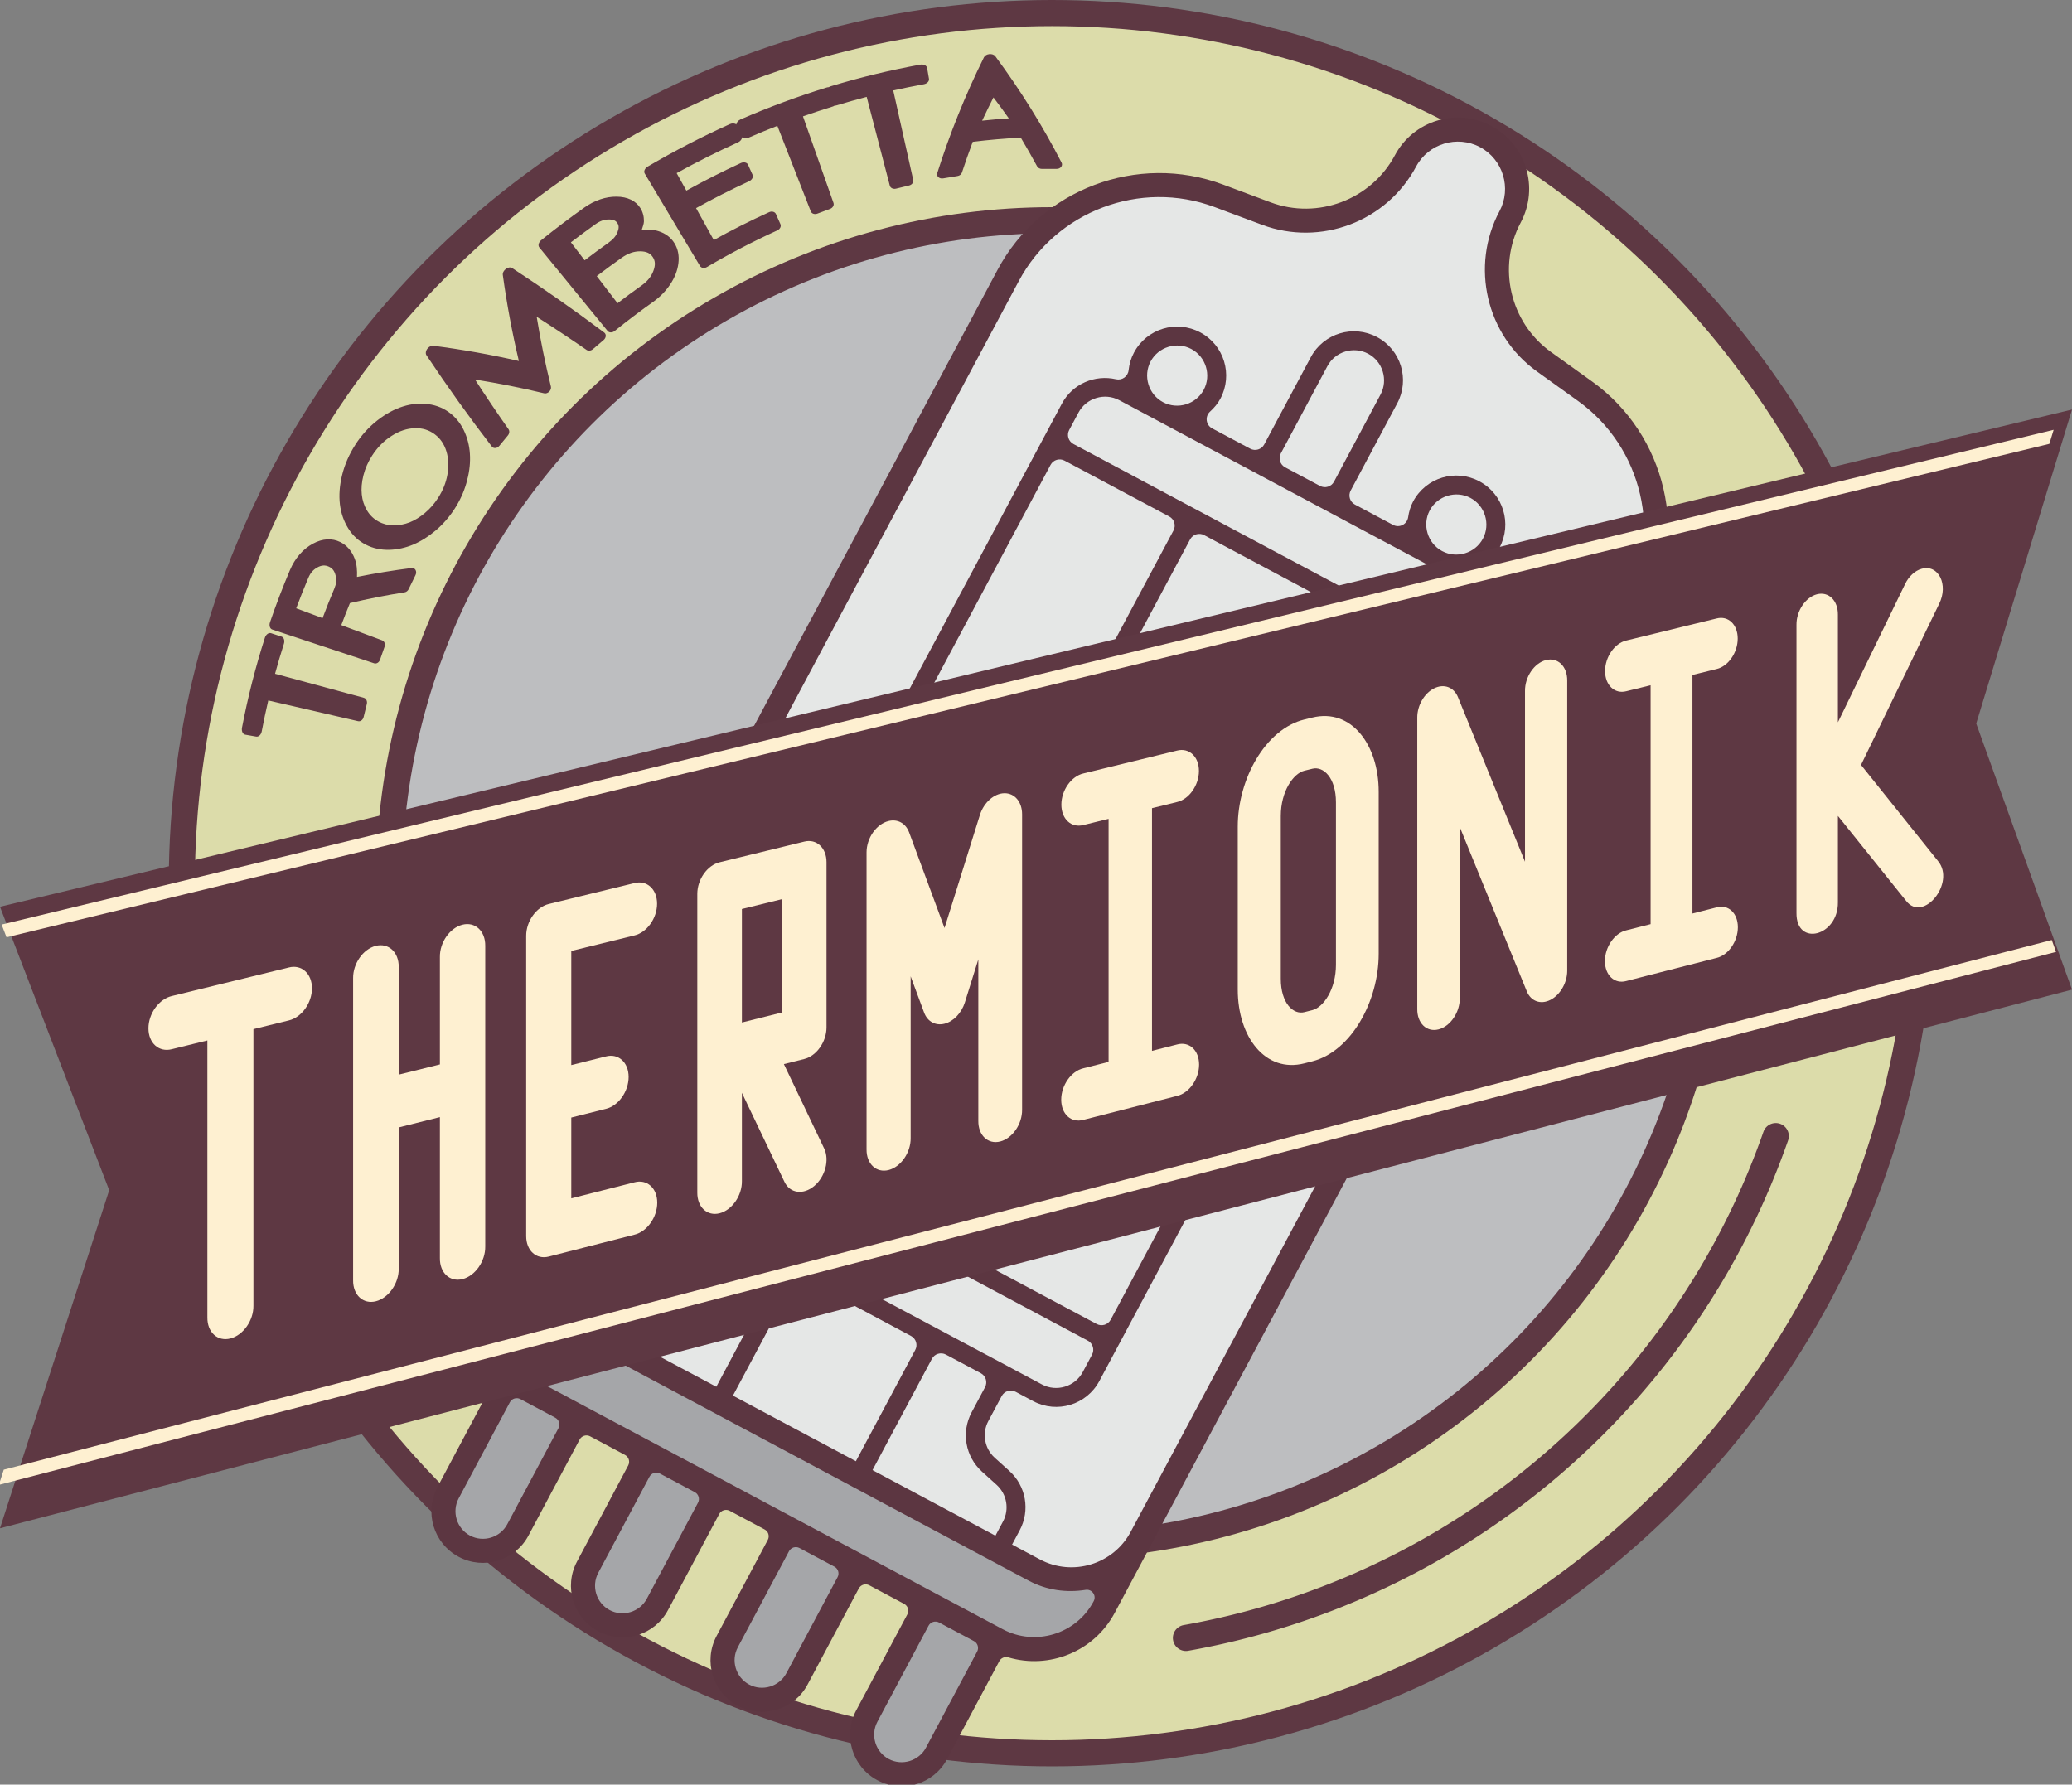 <?xml version="1.0" encoding="UTF-8" standalone="no"?>
<!-- Created with Inkscape (http://www.inkscape.org/) -->

<svg
   xmlns:dc="http://purl.org/dc/elements/1.1/"
   xmlns:cc="http://creativecommons.org/ns#"
   xmlns:rdf="http://www.w3.org/1999/02/22-rdf-syntax-ns#"
   xmlns:svg="http://www.w3.org/2000/svg"
   xmlns="http://www.w3.org/2000/svg"
   xmlns:sodipodi="http://sodipodi.sourceforge.net/DTD/sodipodi-0.dtd"
   xmlns:inkscape="http://www.inkscape.org/namespaces/inkscape"
   width="317.5mm"
   height="273.495mm"
   viewBox="0 0 317.5 273.495"
   version="1.1"
   id="svg1993"
   inkscape:version="0.92.5 (2060ec1f9f, 2020-04-08)"
   sodipodi:docname="logo_final.svg">
  <rect x="0" y="0" width="317.5" height="273.495" fill="#808080" stroke="none"/>
  <defs
     id="defs1987">
    <inkscape:path-effect
       effect="perspective-envelope"
       up_left_point="-1050.151,-1405.791"
       up_right_point="-732.651,-1481.991"
       down_left_point="-1050.151,-1310.541"
       down_right_point="-732.651,-1393.091"
       id="path-effect1911-9"
       is_visible="true"
       deform_type="perspective"
       horizontal_mirror="false"
       vertical_mirror="false"
       overflow_perspective="false" />
  </defs>
  <sodipodi:namedview
     id="base"
     pagecolor="#ffffff"
     bordercolor="#666666"
     borderopacity="1.0"
     inkscape:pageopacity="0.0"
     inkscape:pageshadow="2"
     inkscape:zoom="0.24748737"
     inkscape:cx="221.09787"
     inkscape:cy="1047.9647"
     inkscape:document-units="mm"
     inkscape:current-layer="layer1"
     showgrid="false"
     fit-margin-top="0"
     fit-margin-left="0"
     fit-margin-right="0"
     fit-margin-bottom="0"
     inkscape:window-width="1920"
     inkscape:window-height="1024"
     inkscape:window-x="0"
     inkscape:window-y="0"
     inkscape:window-maximized="1" />
  <g
     inkscape:label="Layer 1"
     inkscape:groupmode="layer"
     id="layer1"
     transform="translate(164.992,-19.653)">
    <circle
       style="opacity:1;fill:#dcdcaa;fill-opacity:1;stroke:#5e3843;stroke-width:4;stroke-linecap:square;stroke-linejoin:miter;stroke-miterlimit:4;stroke-dasharray:none;stroke-dashoffset:11.339;stroke-opacity:1"
       id="path7526-6-0-9"
       cx="-3.78"
       cy="155.003"
       r="133.35" />
    <circle
       style="opacity:1;fill:#bdbec0;fill-opacity:1;stroke:#5e3843;stroke-width:4;stroke-linecap:square;stroke-linejoin:miter;stroke-miterlimit:4;stroke-dasharray:none;stroke-dashoffset:11.339;stroke-opacity:1"
       id="path7524-0-4-6"
       cx="-3.78"
       cy="155.003"
       r="101.6" />
    <g
       transform="rotate(28.121,-2776.646,1193.855)"
       id="g8370-7-8-0">
      <path
         inkscape:connector-curvature="0"
         id="path8182-6-5-8-6"
         d="m -816.535,-1160.683 c -4.52,0 -8.224,3.715 -8.217,8.236 0.009,9.065 -6.756,16.804 -15.739,18.012 l -7.703,1.035 c -12.519,1.682 -21.959,12.484 -21.945,25.117 l 0.138,160.972 c 0.006,6.188 5.077,11.252 11.266,11.242 h 0.003 3.029 c 10e-4,0 0.002,0 0.003,0 l 78.748,-0.082 h 3.026 c 10e-4,0 0.002,0 0.003,0 6.189,-0.01 11.252,-5.08 11.242,-11.27 l -0.139,-160.968 c -0.013,-12.633 -9.474,-23.414 -21.996,-25.07 l -7.705,-1.02 c -8.985,-1.19 -15.765,-8.914 -15.773,-17.978 -0.005,-4.377 -3.508,-7.91 -7.831,-8.135 -0.128,-0.059 -0.267,-0.09 -0.408,-0.09 z"
         style="opacity:1;fill:#e5e7e6;fill-opacity:1;stroke:none;stroke-width:4;stroke-linecap:square;stroke-linejoin:miter;stroke-miterlimit:4;stroke-dasharray:none;stroke-dashoffset:11.339;stroke-opacity:1"
         sodipodi:nodetypes="ccccccccccccccccccccc" />
      <path
         inkscape:connector-curvature="0"
         id="path8180-6-6-8-4"
         d="m -764.674,-937.547 c -0.112,-0.004 -0.229,0.005 -0.351,0.028 v 0.004 c -0.391,0.022 -0.781,0.155 -1.125,0.416 -2.196,1.668 -4.85,2.674 -7.772,2.674 a 0.982,0.982 0 0 0 -0.003,0 l -84.805,0.086 c -2.923,0.003 -5.58,-0.996 -7.779,-2.658 a 0.982,0.982 0 0 0 -0.003,0 c -0.364,-0.274 -0.797,-0.42 -1.235,-0.438 a 0.982,0.982 0 0 0 -0.013,0 c -1.208,-0.032 -2.227,0.962 -2.227,2.17 v 0.078 c 0.006,6.189 5.08,11.253 11.27,11.242 l 84.803,-0.086 c 6.188,-0.006 11.253,-5.078 11.244,-11.268 0.194,0.715 -0.326,-2.194 -2.006,-2.249 z"
         style="opacity:1;fill:#a5a6a9;fill-opacity:1;stroke:none;stroke-width:4;stroke-linecap:square;stroke-linejoin:miter;stroke-miterlimit:4;stroke-dasharray:none;stroke-dashoffset:11.339;stroke-opacity:1" />
      <path
         inkscape:connector-curvature="0"
         id="path8178-0-4-9-9"
         d="m -776.941,-922.313 -5.449,0.012 0.266,0.531 a 0.982,0.982 0 0 0 -0.875,-0.535 c -1.186,0.003 -2.167,0.986 -2.166,2.172 l 0.029,16.674 c 0.003,2.852 2.352,5.191 5.203,5.191 a 0.982,0.982 0 0 0 0.003,0 c 2.852,-0.003 5.195,-2.353 5.191,-5.205 l -0.027,-16.674 c -0.477,-4.293 -0.051,-0.472 -2.174,-2.166 z"
         style="opacity:1;fill:#a5a6a9;fill-opacity:1;stroke:none;stroke-width:4;stroke-linecap:square;stroke-linejoin:miter;stroke-miterlimit:4;stroke-dasharray:none;stroke-dashoffset:11.339;stroke-opacity:1" />
      <path
         inkscape:connector-curvature="0"
         id="path8176-8-6-7-9"
         d="m -801.169,-922.29 -5.996,0.006 a 0.982,0.982 0 0 0 -0.062,0 c -1.186,0.003 -2.167,0.988 -2.166,2.174 l 0.027,16.676 c 0.003,2.853 2.354,5.191 5.205,5.191 a 0.982,0.982 0 0 0 0.003,0 c 2.852,-0.003 5.196,-2.351 5.191,-5.205 l -0.027,-16.676 c -0.003,-1.186 -0.988,-2.166 -2.174,-2.166 z"
         style="opacity:1;fill:#a5a6a9;fill-opacity:1;stroke:none;stroke-width:4;stroke-linecap:square;stroke-linejoin:miter;stroke-miterlimit:4;stroke-dasharray:none;stroke-dashoffset:11.339;stroke-opacity:1" />
      <path
         inkscape:connector-curvature="0"
         id="path8174-5-3-7-0"
         d="m -825.4,-922.265 -5.994,0.006 a 0.982,0.982 0 0 0 -0.062,0 c -1.186,0.003 -2.167,0.988 -2.166,2.174 l 0.027,16.674 c 0.003,2.853 2.354,5.191 5.205,5.191 a 0.982,0.982 0 0 0 0.003,0 c 2.852,-0.003 5.196,-2.352 5.191,-5.205 l -0.029,-16.673 c -0.003,-1.186 -0.988,-2.166 -2.174,-2.166 z"
         style="opacity:1;fill:#a5a6a9;fill-opacity:1;stroke:none;stroke-width:4;stroke-linecap:square;stroke-linejoin:miter;stroke-miterlimit:4;stroke-dasharray:none;stroke-dashoffset:11.339;stroke-opacity:1" />
      <path
         inkscape:connector-curvature="0"
         id="rect8162-1-7-6-8"
         d="m -849.629,-922.241 -5.998,0.008 a 0.982,0.982 0 0 0 -0.062,0 c -1.186,0.003 -2.167,0.986 -2.166,2.172 l 0.029,16.676 c 0.003,2.852 2.352,5.191 5.203,5.191 a 0.982,0.982 0 0 0 0.003,0 c 2.852,-0.003 5.196,-2.352 5.191,-5.205 l -0.025,-16.675 c -0.003,-1.186 -0.988,-2.166 -2.174,-2.166 z"
         style="opacity:1;fill:#a5a6a9;fill-opacity:1;stroke:none;stroke-width:4;stroke-linecap:square;stroke-linejoin:miter;stroke-miterlimit:4;stroke-dasharray:none;stroke-dashoffset:11.339;stroke-opacity:1" />
      <g
         style="fill:#5c3641;fill-opacity:1"
         id="g7645-7-2-7-2-9-4-9"
         transform="matrix(0.839,-0.001,0.001,0.839,-1360.566,-611.243)">
        <path
           sodipodi:nodetypes="cccccccccccccccccccccccccccccccccccccccccccccccccccccccccccccccccccccccccccccccccccccccccccccccccccccccccccccccccccccccccccccccccccccccccccccccccccccccccccc"
           inkscape:connector-curvature="0"
           id="path1293-8-6-0-3-2-0-1-19-7-3-3"
           d="m 718.621,-621.432 c -4.948,-0.001 -8.948,3.994 -8.951,8.941 l -0.01,18.059 c -0.001,1.042 -0.847,1.886 -1.889,1.887 l -7.886,-0.004 c -1.307,9e-5 -2.219,-1.295 -1.779,-2.525 0.348,-0.974 0.556,-1.961 0.557,-2.975 0.002,-4.948 -3.992,-8.949 -8.939,-8.953 h -0.002 c -4.948,-10e-4 -8.946,3.993 -8.949,8.941 -6.7e-4,1.169 0.237,2.28 0.656,3.326 0.421,1.05 -0.169,2.233 -1.262,2.527 -3.805,1.027 -6.625,4.454 -6.627,8.588 l -0.121,154.262 c -0.001,4.948 3.994,8.948 8.941,8.951 l 3.611,0.002 c 1.042,10e-4 1.886,0.847 1.887,1.889 l -0.002,5.193 v 0.002 c -0.001,2.516 -1.733,4.72 -4.164,5.33 h -0.004 l -3.51,0.877 v 0.002 c -3.996,0.996 -6.775,4.55 -6.777,8.676 l -0.002,3.336 h 3.445 l 0.002,-3.334 v -0.002 c 10e-4,-2.516 1.732,-4.721 4.164,-5.332 10e-4,-6.7e-4 0.003,-0.001 0.004,-0.002 l 3.512,-0.875 c 3.996,-0.996 6.773,-4.549 6.775,-8.676 l 0.004,-5.193 c 10e-4,-1.043 0.848,-1.887 1.891,-1.887 l 7.223,0.004 c 1.043,0.001 1.887,0.848 1.887,1.891 l -0.014,23.406 h 3.443 l 0.016,-23.406 c 0.001,-1.043 0.848,-1.887 1.891,-1.887 l 21.668,0.012 c 1.043,10e-4 1.887,0.848 1.887,1.891 l -0.012,23.391 h 3.443 l 0.014,-23.389 c 0.001,-1.043 0.848,-1.887 1.891,-1.887 l 7.225,0.004 c 1.043,10e-4 1.887,0.848 1.887,1.891 l -0.004,5.191 c -0.002,4.126 2.772,7.683 6.771,8.688 l 3.498,0.871 c 10e-4,6.7e-4 0.003,10e-4 0.004,0.002 2.436,0.613 4.165,2.826 4.164,5.342 l -0.002,3.287 h 3.445 l 0.002,-3.285 v -0.002 c 0.002,-4.124 -2.769,-7.675 -6.766,-8.682 l -3.502,-0.871 c -0.003,-6.6e-4 -0.007,-0.001 -0.01,-0.002 -2.433,-0.618 -4.162,-2.83 -4.16,-5.346 l 0.004,-5.193 c 10e-4,-1.043 0.848,-1.887 1.891,-1.887 l 3.611,0.002 c 4.948,0.001 8.946,-3.994 8.949,-8.941 l 0.121,-154.262 c 0.002,-4.134 -2.813,-7.562 -6.617,-8.594 -1.092,-0.296 -1.681,-1.48 -1.258,-2.529 0.421,-1.046 0.659,-2.157 0.66,-3.324 0.002,-4.948 -3.992,-8.949 -8.939,-8.953 h -0.002 c -4.948,-10e-4 -8.946,3.993 -8.949,8.941 -5.6e-4,1.014 0.205,1.999 0.553,2.975 0.438,1.23 -0.474,2.523 -1.779,2.523 l -7.889,-0.004 c -1.044,-5.1e-4 -1.889,-0.847 -1.888,-1.891 l 0.012,-18.055 c 0.002,-4.948 -3.992,-8.949 -8.939,-8.953 z m -0.004,3.447 h 0.002 c 3.017,0.003 5.5,2.489 5.498,5.504 l -0.012,18.057 c -0.001,1.043 -0.848,1.887 -1.891,1.887 l -7.223,-0.004 c -1.043,-0.001 -1.887,-0.848 -1.887,-1.891 l 0.01,-18.055 v -0.002 c 0.003,-3.012 2.486,-5.497 5.502,-5.496 z m -28.898,14.428 h 0.002 c 3.018,0.003 5.498,2.493 5.496,5.506 -0.003,3.012 -2.486,5.497 -5.502,5.496 -3.019,-0.002 -5.5,-2.492 -5.498,-5.506 0.003,-3.012 2.486,-5.497 5.502,-5.496 z m 57.783,0.033 h 0.002 c 3.017,0.003 5.498,2.491 5.496,5.504 -0.003,3.012 -2.486,5.497 -5.502,5.496 -3.018,-0.002 -5.5,-2.49 -5.498,-5.504 0.003,-3.012 2.486,-5.497 5.502,-5.496 z m -65.014,14.41 72.229,0.041 c 3.072,0.017 5.339,3.049 5.498,5.504 l -0.002,3.611 c -0.001,1.043 -0.848,1.887 -1.891,1.887 l -79.453,-0.045 c -1.043,-10e-4 -1.887,-0.848 -1.887,-1.891 l 0.002,-3.609 v -0.002 c 0.003,-3.013 2.487,-5.498 5.504,-5.496 z m -3.619,14.443 21.67,0.012 c 1.043,10e-4 1.887,0.848 1.887,1.891 l -0.109,132.592 c -10e-4,1.043 -0.848,1.887 -1.891,1.887 l -21.668,-0.012 c -1.043,-10e-4 -1.887,-0.848 -1.887,-1.891 l 0.107,-132.592 c 0.001,-1.043 0.848,-1.887 1.891,-1.887 z m 28.893,0.016 21.668,0.014 c 1.043,10e-4 1.887,0.848 1.887,1.891 l -0.107,132.592 c -0.001,1.043 -0.848,1.887 -1.891,1.887 l -21.67,-0.012 c -1.043,-0.001 -1.887,-0.848 -1.887,-1.891 l 0.109,-132.594 c 10e-4,-1.043 0.848,-1.887 1.891,-1.887 z m 28.891,0.018 21.67,0.012 c 1.043,10e-4 1.887,0.848 1.887,1.891 l -0.109,132.592 c -0.001,1.043 -0.848,1.887 -1.891,1.887 l -21.668,-0.012 c -1.043,-10e-4 -1.887,-0.848 -1.887,-1.891 l 0.107,-132.592 c 10e-4,-1.043 0.848,-1.887 1.891,-1.887 z m -57.894,139.782 79.451,0.047 c 1.043,10e-4 1.887,0.848 1.887,1.891 l -0.002,3.611 c -0.003,3.015 -2.489,5.498 -5.504,5.496 l -72.229,-0.041 h -0.002 c -3.016,-0.003 -5.496,-2.492 -5.494,-5.506 l 0.002,-3.611 c 10e-4,-1.043 0.848,-1.887 1.891,-1.887 z"
           style="fill:#5c3641;fill-opacity:1;stroke-width:3.611"
           transform="translate(-69.158,7.955)" />
        <path
           sodipodi:nodetypes="cccccsccccccccccccccccccccccccccccccccccccccccccccccccccccccccccccscccccccccccccccccccccccccccccccccccccccccc"
           inkscape:connector-curvature="0"
           id="path1293-8-6-0-0-7-6-2-38-6-4-0-1"
           d="m 649.759,-657.33 c -7.199,-0.005 -13.033,5.823 -13.037,13.021 v 0.002 c -0.011,9.199 -6.888,17.048 -16.004,18.256 l -9.189,1.219 c -16.528,2.199 -28.998,16.42 -29.01,33.096 l -0.15,206.391 c -0.005,8.045 5.724,14.76 13.303,16.311 0.66,0.135 1.133,0.715 1.133,1.389 l 0.002,20.249 c -0.003,5.205 4.207,9.421 9.412,9.424 5.205,0.003 9.421,-4.207 9.424,-9.412 l -6e-4,-19.882 c 4.9e-4,-0.782 0.634,-1.416 1.416,-1.416 l 7.223,0.004 c 0.782,4.8e-4 1.416,0.634 1.416,1.416 l 6e-4,19.882 c 0,5.206 4.208,9.423 9.412,9.426 5.205,0.003 9.423,-4.209 9.426,-9.414 l -6e-4,-19.882 c 4.8e-4,-0.782 0.634,-1.416 1.416,-1.416 l 7.223,0.004 c 0.782,4.9e-4 1.416,0.634 1.416,1.416 l 6e-4,19.884 c 0,5.206 4.207,9.421 9.412,9.424 5.205,0.003 9.421,-4.207 9.424,-9.412 l -6e-4,-19.884 c 4.9e-4,-0.782 0.634,-1.416 1.416,-1.416 l 7.223,0.004 c 0.782,4.8e-4 1.416,0.634 1.416,1.416 l 6e-4,19.884 c 0,5.206 4.207,9.421 9.412,9.424 5.205,0.003 9.423,-4.208 9.426,-9.412 l -6e-4,-20.248 c -2.6e-4,-0.673 0.473,-1.254 1.133,-1.389 7.581,-1.542 13.318,-8.248 13.322,-16.297 l 0.15,-206.389 c 0.01,-16.676 -12.447,-30.914 -28.973,-33.127 l -9.188,-1.229 c -9.114,-1.222 -15.988,-9.079 -15.982,-18.279 0,-7.2 -5.823,-13.033 -13.021,-13.037 z m -0.008,4.391 c 4.752,0.002 8.638,3.891 8.635,8.643 v 0.002 c -0.009,11.392 8.501,21.116 19.791,22.629 l 9.186,1.23 c 14.35,1.922 25.172,14.293 25.164,28.773 l -0.14,191.944 c 0,6.743 -5.514,12.248 -12.256,12.244 l -3.607,-0.002 -93.902,-0.053 -3.613,-0.002 c -6.742,-0.003 -12.248,-5.514 -12.244,-12.256 l 0.142,-191.944 c 0.008,-14.48 10.845,-26.843 25.197,-28.748 l 9.188,-1.219 c 11.291,-1.5 19.812,-11.215 19.818,-22.607 0,-4.752 3.891,-8.637 8.643,-8.635 z m -61.535,266.088 c 0.295,0.009 0.579,0.109 0.814,0.287 2.802,2.126 6.224,3.422 9.979,3.424 l 101.121,0.059 c 3.754,0.002 7.176,-1.289 9.98,-3.412 0.933,-0.705 2.27,-0.041 2.271,1.129 v 0.094 c 0,6.743 -5.516,12.248 -12.258,12.244 l -101.119,-0.059 c -6.742,-0.003 -12.25,-5.514 -12.246,-12.256 v -0.094 c 1.8e-4,-0.798 0.659,-1.439 1.457,-1.416 z m 14.395,18.158 7.225,0.004 c 0.782,4.9e-4 1.416,0.634 1.416,1.416 l 6e-4,19.884 c 0,2.761 -2.269,5.027 -5.029,5.025 -2.761,0 -5.027,-2.269 -5.025,-5.029 l -0.003,-19.884 c 4.8e-4,-0.782 0.634,-1.416 1.416,-1.416 z m 28.893,0.018 7.223,0.004 c 0.782,4.8e-4 1.416,0.634 1.416,1.416 l 0.003,19.882 c 0,2.761 -2.269,5.027 -5.029,5.025 -2.761,0 -5.027,-2.269 -5.025,-5.029 l -0.002,-19.882 c 4.9e-4,-0.782 0.634,-1.416 1.416,-1.416 z m 28.893,0.016 7.223,0.004 c 0.782,4.8e-4 1.416,0.634 1.416,1.416 l 6e-4,19.884 c 0,2.761 -2.269,5.027 -5.029,5.025 -2.761,0 -5.027,-2.269 -5.025,-5.029 l -6e-4,-19.884 c 4.8e-4,-0.782 0.634,-1.416 1.416,-1.416 z m 28.891,0.018 7.223,0.004 c 0.782,4.9e-4 1.416,0.634 1.416,1.416 l 0.002,19.882 c -10e-4,2.76 -2.269,5.027 -5.029,5.025 -2.761,0 -5.027,-2.269 -5.025,-5.029 l -0.003,-19.882 c 4.8e-4,-0.782 0.634,-1.416 1.416,-1.416 z"
           style="fill:#5c3641;fill-opacity:1;stroke-width:3.611" />
      </g>
    </g>
    <g
       transform="translate(885.159,1564.407)"
       id="g1587-9-4"
       inkscape:path-effect="#path-effect1911-9">
      <path
         sodipodi:nodetypes="ccccccc"
         inkscape:connector-curvature="0"
         id="path7497-9-0-7-8"
         d="m -1050.151,-1405.791 c 0,0 16.733,43.442 16.733,43.442 0,0 -16.733,51.808 -16.733,51.808 0,0 317.5,-82.55 317.5,-82.55 0,0 -14.676,-40.781 -14.676,-40.781 0,0 14.676,-48.119 14.676,-48.119 0,0 -317.5,76.2 -317.5,76.2 z"
         style="fill:#5e3843;fill-opacity:1;stroke:none;stroke-width:4.449;stroke-linecap:butt;stroke-linejoin:miter;stroke-miterlimit:4;stroke-dasharray:none;stroke-opacity:1"
         inkscape:original-d="m -1035.2556,-1433.9991 13.5406,33.5401 -13.5406,33.5401 h 274.31393 l -13.54062,-33.5401 13.54062,-33.5401 z" />
      <g
         style="fill:#fef0d1;fill-opacity:1"
         id="g7377-8-0-6-5-9"
         transform="matrix(1.155,0,0,1.155,-1782.211,-1496.708)">
        <path
           style="color:#000000;font-style:normal;font-variant:normal;font-weight:normal;font-stretch:normal;font-size:medium;line-height:normal;font-family:sans-serif;font-variant-ligatures:normal;font-variant-position:normal;font-variant-caps:normal;font-variant-numeric:normal;font-variant-alternates:normal;font-feature-settings:normal;text-indent:0;text-align:start;text-decoration:none;text-decoration-line:none;text-decoration-style:solid;text-decoration-color:#000000;letter-spacing:normal;word-spacing:normal;text-transform:none;writing-mode:lr-tb;direction:ltr;text-orientation:mixed;dominant-baseline:auto;baseline-shift:baseline;text-anchor:start;white-space:normal;shape-padding:0;clip-rule:nonzero;display:inline;overflow:visible;visibility:visible;opacity:1;isolation:auto;mix-blend-mode:normal;color-interpolation:sRGB;color-interpolation-filters:linearRGB;solid-color:#000000;solid-opacity:1;vector-effect:none;fill:#fef0d1;fill-opacity:1;fill-rule:nonzero;stroke:none;stroke-width:5;stroke-linecap:round;stroke-linejoin:miter;stroke-miterlimit:4;stroke-dasharray:none;stroke-dashoffset:0;stroke-opacity:1;color-rendering:auto;image-rendering:auto;shape-rendering:auto;text-rendering:auto;enable-background:accumulate"
           d="m 656.616,90.563 c -1.707,0.396 -3.102,2.323 -3.102,4.287 0,1.964 1.395,3.208 3.102,2.767 0,0 4.716,-1.16 4.716,-1.16 0,0 0,36.739 0,36.739 -0.031,1.978 1.347,3.241 3.057,2.804 1.708,-0.437 3.083,-2.402 3.052,-4.361 0,0 0,-36.684 0,-36.684 0,0 4.692,-1.154 4.692,-1.154 1.693,-0.395 3.074,-2.313 3.074,-4.267 0,-1.954 -1.381,-3.195 -3.074,-2.76 0,0 -15.517,3.789 -15.517,3.789 z"
           id="path817-5-7-2-9-0-3-6"
           inkscape:connector-curvature="0"
           inkscape:original-d="m 665.21652,66.543681 c -1.3913,-0.01497 -2.52718,1.107568 -2.52718,2.497492 0,1.389923 1.13588,2.512461 2.52718,2.497492 1.28329,0 2.56658,0 3.84987,0 0,8.682203 0,17.364407 0,26.04661 -0.025,1.396664 1.1015,2.542315 2.49985,2.542315 1.39835,0 2.52486,-1.145651 2.49985,-2.542315 0,-8.682203 0,-17.364407 0,-26.04661 1.2833,0 2.5666,0 3.8499,0 1.39129,0.01497 2.52717,-1.107569 2.52717,-2.497492 0,-1.389924 -1.13588,-2.512461 -2.52717,-2.497492 0,0 -12.69947,0 -12.69947,0 z" />
        <path
           style="color:#000000;font-style:normal;font-variant:normal;font-weight:normal;font-stretch:normal;font-size:medium;line-height:normal;font-family:sans-serif;font-variant-ligatures:normal;font-variant-position:normal;font-variant-caps:normal;font-variant-numeric:normal;font-variant-alternates:normal;font-feature-settings:normal;text-indent:0;text-align:start;text-decoration:none;text-decoration-line:none;text-decoration-style:solid;text-decoration-color:#000000;letter-spacing:normal;word-spacing:normal;text-transform:none;writing-mode:lr-tb;direction:ltr;text-orientation:mixed;dominant-baseline:auto;baseline-shift:baseline;text-anchor:start;white-space:normal;shape-padding:0;clip-rule:nonzero;display:inline;overflow:visible;visibility:visible;opacity:1;isolation:auto;mix-blend-mode:normal;color-interpolation:sRGB;color-interpolation-filters:linearRGB;solid-color:#000000;solid-opacity:1;vector-effect:none;fill:#fef0d1;fill-opacity:1;fill-rule:nonzero;stroke:none;stroke-width:5;stroke-linecap:round;stroke-linejoin:miter;stroke-miterlimit:4;stroke-dasharray:none;stroke-dashoffset:0;stroke-opacity:1;color-rendering:auto;image-rendering:auto;shape-rendering:auto;text-rendering:auto;enable-background:accumulate"
           d="m 683.649,83.911 c -1.671,0.437 -3.007,2.354 -2.983,4.284 0,0 0,40.071 0,40.071 -0.03,1.968 1.335,3.228 3.028,2.795 1.692,-0.433 3.054,-2.387 3.023,-4.337 0,0 0,-18.729 0,-18.729 0,0 5.462,-1.367 5.462,-1.367 0,0 0,18.704 0,18.704 -0.03,1.963 1.327,3.219 3.011,2.789 1.682,-0.43 3.036,-2.378 3.006,-4.323 0,0 0,-39.899 0,-39.899 0.024,-1.974 -1.357,-3.239 -3.053,-2.794 -1.661,0.436 -2.987,2.346 -2.964,4.269 0,0 0,14.263 0,14.263 0,0 -5.462,1.358 -5.462,1.358 0,0 0,-14.282 0,-14.282 0.024,-1.979 -1.364,-3.246 -3.068,-2.801 z"
           id="path821-4-7-6-9-8-8-7"
           inkscape:connector-curvature="0"
           inkscape:original-d="m 687.40429,66.508577 c -1.37999,0.02046 -2.48237,1.154037 -2.4629,2.532591 0,9.514702 0,19.029405 0,28.544107 -0.025,1.396664 1.1015,2.542315 2.49985,2.542315 1.39835,0 2.52486,-1.145651 2.49985,-2.542315 0,-4.453637 0,-8.907275 0,-13.360912 1.50861,0 3.01722,0 4.52583,0 0,4.453637 0,8.907275 0,13.360912 -0.025,1.396664 1.1015,2.542315 2.49985,2.542315 1.39835,0 2.52486,-1.145651 2.49985,-2.542315 0,-9.514702 0,-19.029405 0,-28.544107 0.0199,-1.408285 -1.12914,-2.554481 -2.53886,-2.532591 -1.37918,0.02158 -2.48032,1.154829 -2.46084,2.532591 0,3.39624 0,6.79248 0,10.18872 -1.50861,0 -3.01722,0 -4.52583,0 0,-3.39624 0,-6.79248 0,-10.18872 0.0199,-1.407464 -1.12788,-2.553308 -2.5368,-2.532591 z" />
        <path
           style="color:#000000;font-style:normal;font-variant:normal;font-weight:normal;font-stretch:normal;font-size:medium;line-height:normal;font-family:sans-serif;font-variant-ligatures:normal;font-variant-position:normal;font-variant-caps:normal;font-variant-numeric:normal;font-variant-alternates:normal;font-feature-settings:normal;text-indent:0;text-align:start;text-decoration:none;text-decoration-line:none;text-decoration-style:solid;text-decoration-color:#000000;letter-spacing:normal;word-spacing:normal;text-transform:none;writing-mode:lr-tb;direction:ltr;text-orientation:mixed;dominant-baseline:auto;baseline-shift:baseline;text-anchor:start;white-space:normal;shape-padding:0;clip-rule:nonzero;display:inline;overflow:visible;visibility:visible;opacity:1;isolation:auto;mix-blend-mode:normal;color-interpolation:sRGB;color-interpolation-filters:linearRGB;solid-color:#000000;solid-opacity:1;vector-effect:none;fill:#fef0d1;fill-opacity:1;fill-rule:nonzero;stroke:none;stroke-width:5;stroke-linecap:round;stroke-linejoin:round;stroke-miterlimit:4;stroke-dasharray:none;stroke-dashoffset:0;stroke-opacity:1;color-rendering:auto;image-rendering:auto;shape-rendering:auto;text-rendering:auto;enable-background:accumulate"
           d="m 706.62,78.351 c -1.653,0.404 -2.994,2.292 -2.994,4.217 0,0 0,39.846 0,39.846 10e-5,1.925 1.341,3.143 2.994,2.721 0,0 11.368,-2.907 11.368,-2.907 1.663,-0.39 3.027,-2.303 3.027,-4.245 0,-1.942 -1.363,-3.16 -3.027,-2.702 0,0 -8.378,2.128 -8.378,2.128 0,0 0,-10.721 0,-10.721 0,0 4.597,-1.156 4.597,-1.156 1.658,-0.396 3.011,-2.298 3.011,-4.232 0,-1.934 -1.353,-3.158 -3.011,-2.723 0,0 -4.597,1.148 -4.597,1.148 0,0 0,-15.142 0,-15.142 0,0 8.378,-2.06 8.378,-2.06 1.655,-0.386 3.005,-2.279 3.005,-4.21 0,-1.932 -1.35,-3.162 -3.005,-2.737 0,0 -11.368,2.776 -11.368,2.776 z"
           id="path827-2-4-0-4-5-8-7"
           inkscape:connector-curvature="0"
           inkscape:original-d="m 706.48996,66.543681 c -1.38054,3.58e-4 -2.49952,1.118392 -2.4996,2.497487 0,9.514702 0,19.029405 0,28.544107 8e-5,1.379095 1.11906,2.497125 2.4996,2.497485 3.17517,0 6.35035,0 9.52553,0 1.39823,0.0252 2.54525,-1.100234 2.54525,-2.49723 0,-1.396996 -1.14702,-2.522376 -2.54525,-2.497233 -2.34181,0 -4.68362,0 -7.02543,0 0,-2.563741 0,-5.127482 0,-7.691223 1.28382,0 2.56764,0 3.85146,0 1.39129,0.01497 2.52717,-1.107569 2.52717,-2.497492 0,-1.389924 -1.13588,-2.512461 -2.52717,-2.497492 -1.28382,0 -2.56764,0 -3.85146,0 0,-3.621142 0,-7.242284 0,-10.863425 2.34181,0 4.68362,0 7.02543,0 1.39129,0.01497 2.52717,-1.107569 2.52717,-2.497492 0,-1.389924 -1.13588,-2.512461 -2.52717,-2.497492 -10e-6,0 -9.52553,0 -9.52553,0 z" />
        <path
           style="color:#000000;font-style:normal;font-variant:normal;font-weight:normal;font-stretch:normal;font-size:medium;line-height:normal;font-family:sans-serif;font-variant-ligatures:normal;font-variant-position:normal;font-variant-caps:normal;font-variant-numeric:normal;font-variant-alternates:normal;font-feature-settings:normal;text-indent:0;text-align:start;text-decoration:none;text-decoration-line:none;text-decoration-style:solid;text-decoration-color:#000000;letter-spacing:normal;word-spacing:normal;text-transform:none;writing-mode:lr-tb;direction:ltr;text-orientation:mixed;dominant-baseline:auto;baseline-shift:baseline;text-anchor:start;white-space:normal;shape-padding:0;clip-rule:nonzero;display:inline;overflow:visible;visibility:visible;opacity:1;isolation:auto;mix-blend-mode:normal;color-interpolation:sRGB;color-interpolation-filters:linearRGB;solid-color:#000000;solid-opacity:1;vector-effect:none;fill:#fef0d1;fill-opacity:1;fill-rule:nonzero;stroke:none;stroke-width:5;stroke-linecap:round;stroke-linejoin:round;stroke-miterlimit:4;stroke-dasharray:none;stroke-dashoffset:0;stroke-opacity:1;color-rendering:auto;image-rendering:auto;shape-rendering:auto;text-rendering:auto;enable-background:accumulate"
           d="m 729.291,72.814 c -1.635,0.399 -2.961,2.275 -2.961,4.19 0,0 0,39.623 0,39.623 -0.023,1.94 1.31,3.181 2.961,2.759 1.65,-0.422 2.98,-2.342 2.956,-4.267 0,0 0,-11.715 0,-11.715 -1.558,-3.258 7.203,15.069 5.651,11.822 0.727,1.523 2.496,1.764 3.95,0.538 1.453,-1.225 2.041,-3.45 1.314,-4.97 -0.75,-1.572 -4.592,-9.622 -5.344,-11.198 0,0 2.714,-0.682 2.714,-0.682 1.624,-0.408 2.94,-2.285 2.94,-4.191 0,0 0,-21.92 0,-21.92 -1.6e-4,-1.906 -1.316,-3.13 -2.94,-2.734 0,0 -11.241,2.745 -11.241,2.745 z m 2.956,6.201 c 0,0 5.34,-1.313 5.34,-1.313 0,0 0,15.038 0,15.038 0,0 -4.521,1.129 -4.521,1.129 0,0 -0.819,0.205 -0.819,0.205 0,0 0,-15.058 0,-15.058 z"
           id="path831-1-0-6-5-3-3-3"
           inkscape:connector-curvature="0"
           inkscape:original-d="m 725.54094,66.543701 c -1.38066,1.37e-4 -2.49987,1.118175 -2.5,2.497387 0,9.514785 0,19.029571 0,28.544357 -0.0197,1.393082 1.10532,2.532955 2.5,2.532955 1.39468,0 2.51972,-1.139873 2.5,-2.532955 0,-2.817366 0,-5.634732 0,-8.452098 -1.31761,-2.632989 6.10667,12.203053 4.78907,9.570068 0.61698,1.234849 2.11957,1.735775 3.35528,1.118567 1.2357,-0.617208 1.73609,-2.118581 1.11737,-3.35256 -0.63827,-1.2752 -3.90275,-7.797338 -4.54101,-9.072538 0.76823,0 1.53646,0 2.30469,0 1.38065,-1.43e-4 2.49985,-1.118179 2.49999,-2.497387 0,-5.286137 0,-10.572273 0,-15.858409 -1.4e-4,-1.379208 -1.11934,-2.497244 -2.49999,-2.497387 -3.17514,0 -6.35027,0 -9.5254,0 z m 2.5,4.994774 c 1.50846,0 3.01692,0 4.52539,0 0,3.621212 0,7.242423 0,10.863635 -1.27735,0 -2.55469,0 -3.83203,0 -0.23112,0 -0.46224,0 -0.69336,0 0,1.05869 0,-11.922326 0,-10.863635 z" />
        <path
           style="color:#000000;font-style:normal;font-variant:normal;font-weight:normal;font-stretch:normal;font-size:medium;line-height:normal;font-family:sans-serif;font-variant-ligatures:normal;font-variant-position:normal;font-variant-caps:normal;font-variant-numeric:normal;font-variant-alternates:normal;font-feature-settings:normal;text-indent:0;text-align:start;text-decoration:none;text-decoration-line:none;text-decoration-style:solid;text-decoration-color:#000000;letter-spacing:normal;word-spacing:normal;text-transform:none;writing-mode:lr-tb;direction:ltr;text-orientation:mixed;dominant-baseline:auto;baseline-shift:baseline;text-anchor:start;white-space:normal;shape-padding:0;clip-rule:nonzero;display:inline;overflow:visible;visibility:visible;opacity:1;isolation:auto;mix-blend-mode:normal;color-interpolation:sRGB;color-interpolation-filters:linearRGB;solid-color:#000000;solid-opacity:1;vector-effect:none;fill:#fef0d1;fill-opacity:1;fill-rule:nonzero;stroke:none;stroke-width:5;stroke-linecap:round;stroke-linejoin:round;stroke-miterlimit:4;stroke-dasharray:none;stroke-dashoffset:0;stroke-opacity:1;color-rendering:auto;image-rendering:auto;shape-rendering:auto;text-rendering:auto;enable-background:accumulate"
           d="m 751.681,67.346 c -1.605,0.411 -2.898,2.265 -2.898,4.155 0,0 0,39.402 0,39.402 -0.023,1.929 1.295,3.165 2.928,2.748 1.631,-0.417 2.947,-2.325 2.924,-4.239 0,0 0,-21.466 0,-21.466 0.096,0.258 1.688,4.552 1.784,4.81 0.443,1.195 1.516,1.782 2.708,1.482 1.192,-0.3 2.262,-1.424 2.705,-2.84 -0.137,0.438 1.916,-6.135 1.78,-5.698 0,0 0,21.423 0,21.423 -0.023,1.922 1.285,3.155 2.906,2.74 1.619,-0.414 2.925,-2.313 2.902,-4.221 0,0 0,-39.199 0,-39.199 -0.001,-1.642 -0.987,-2.812 -2.352,-2.79 -1.366,0.022 -2.728,1.232 -3.247,2.885 -0.194,0.621 -4.498,14.379 -4.692,15.002 0,0 -4.703,-12.702 -4.703,-12.702 -0.448,-1.208 -1.537,-1.801 -2.743,-1.492 z"
           id="path833-9-6-6-1-9-1-7"
           inkscape:connector-curvature="0"
           inkscape:original-d="m 744.56633,66.543701 c -1.37073,0.01404 -2.47455,1.128018 -2.47461,2.497387 0,5.305105 0,23.239251 0,28.544357 -0.0197,1.393082 1.10532,2.532955 2.5,2.532955 1.39468,0 2.51972,-1.139873 2.5,-2.532955 0,-5.191183 0,-10.382365 0,-15.573547 0.082,0.204782 1.44535,3.609577 1.52735,3.814359 0.37978,0.948073 1.29905,1.569704 2.32129,1.569704 1.02223,0 1.9415,-0.621631 2.32129,-1.569704 -0.11742,0.293157 1.6467,-4.111422 1.52929,-3.818265 0,5.192484 0,10.384968 0,15.577453 -0.0197,1.393082 1.10532,2.532955 2.5,2.532955 1.39468,0 2.51972,-1.139873 2.5,-2.532955 0,-9.514786 0,-19.029572 0,-28.544357 -10e-4,-1.19617 -0.85101,-2.223633 -2.02676,-2.450163 -1.17575,-0.226529 -2.34722,0.411481 -2.79355,1.521444 -0.16705,0.417135 -3.86225,9.64461 -4.02929,10.061744 0.28079,0.701174 -4.31009,-10.762917 -4.0293,-10.061744 -0.38339,-0.955978 -1.31485,-1.578877 -2.34571,-1.568668 z" />
        <path
           style="color:#000000;font-style:normal;font-variant:normal;font-weight:normal;font-stretch:normal;font-size:medium;line-height:normal;font-family:sans-serif;font-variant-ligatures:normal;font-variant-position:normal;font-variant-caps:normal;font-variant-numeric:normal;font-variant-alternates:normal;font-feature-settings:normal;text-indent:0;text-align:start;text-decoration:none;text-decoration-line:none;text-decoration-style:solid;text-decoration-color:#000000;letter-spacing:normal;word-spacing:normal;text-transform:none;writing-mode:lr-tb;direction:ltr;text-orientation:mixed;dominant-baseline:auto;baseline-shift:baseline;text-anchor:start;white-space:normal;shape-padding:0;clip-rule:nonzero;display:inline;overflow:visible;visibility:visible;opacity:1;isolation:auto;mix-blend-mode:normal;color-interpolation:sRGB;color-interpolation-filters:linearRGB;solid-color:#000000;solid-opacity:1;vector-effect:none;fill:#fef0d1;fill-opacity:1;fill-rule:nonzero;stroke:none;stroke-width:5;stroke-linecap:round;stroke-linejoin:miter;stroke-miterlimit:4;stroke-dasharray:none;stroke-dashoffset:0;stroke-opacity:1;color-rendering:auto;image-rendering:auto;shape-rendering:auto;text-rendering:auto;enable-background:accumulate"
           d="m 777.552,61.028 c -1.608,0.372 -2.922,2.233 -2.922,4.139 0,1.906 1.314,3.123 2.922,2.707 0,0 3.343,-0.822 3.343,-0.822 0,0 0,0.922 0,0.922 0,0 0,30.404 0,30.404 0,0 0,0.922 0,0.922 0,0 -3.343,0.849 -3.343,0.849 -1.616,0.376 -2.942,2.256 -2.942,4.172 0,1.916 1.327,3.12 2.942,2.672 0,0 12.431,-3.179 12.431,-3.179 1.605,-0.376 2.92,-2.249 2.92,-4.156 0,-1.907 -1.315,-3.109 -2.92,-2.667 0,0 -3.33,0.846 -3.33,0.846 0,0 0,-0.92 0,-0.92 0,0 0,-30.36 0,-30.36 0,0 0,-0.92 0,-0.92 0,0 3.33,-0.819 3.33,-0.819 1.597,-0.372 2.899,-2.225 2.899,-4.123 0,-1.898 -1.303,-3.112 -2.899,-2.702 0,0 -12.431,3.036 -12.431,3.036 z"
           id="path1308-62-4-4-0-4-8-1"
           inkscape:connector-curvature="0"
           inkscape:original-d="m 766.81652,66.543681 c -1.3913,-0.01497 -2.52718,1.107568 -2.52718,2.497492 0,1.389923 1.13588,2.512461 2.52718,2.497492 0.96548,0 1.93096,0 2.89644,0 0,0.224385 0,0.44877 0,0.673156 0,7.401107 0,14.802214 0,22.203321 0,0.224385 0,0.44877 0,0.673155 -0.96548,0 -1.93096,0 -2.89644,0 -1.39824,-0.02514 -2.54525,1.100237 -2.54525,2.497233 0,1.396996 1.14702,2.52238 2.54525,2.49723 3.59822,0 7.19645,0 10.79468,0 1.39823,0.0252 2.54525,-1.100234 2.54525,-2.49723 0,-1.396996 -1.14702,-2.522376 -2.54525,-2.497233 -0.96618,0 -1.93236,0 -2.89854,0 0,-0.224385 0,-0.44877 0,-0.673155 0,-7.401107 0,-14.802214 0,-22.203321 0,-0.224386 0,-0.448771 0,-0.673156 0.96618,0 1.93236,0 2.89854,0 1.39129,0.01497 2.52717,-1.107569 2.52717,-2.497492 0,-1.389924 -1.13588,-2.512461 -2.52717,-2.497492 -1e-5,0 -10.79468,0 -10.79468,0 z" />
        <path
           style="color:#000000;font-style:normal;font-variant:normal;font-weight:normal;font-stretch:normal;font-size:medium;line-height:normal;font-family:sans-serif;font-variant-ligatures:normal;font-variant-position:normal;font-variant-caps:normal;font-variant-numeric:normal;font-variant-alternates:normal;font-feature-settings:normal;text-indent:0;text-align:start;text-decoration:none;text-decoration-line:none;text-decoration-style:solid;text-decoration-color:#000000;letter-spacing:normal;word-spacing:normal;text-transform:none;writing-mode:lr-tb;direction:ltr;text-orientation:mixed;dominant-baseline:auto;baseline-shift:baseline;text-anchor:start;white-space:normal;shape-padding:0;clip-rule:nonzero;display:inline;overflow:visible;visibility:visible;opacity:1;isolation:auto;mix-blend-mode:normal;color-interpolation:sRGB;color-interpolation-filters:linearRGB;solid-color:#000000;solid-opacity:1;vector-effect:none;fill:#fef0d1;fill-opacity:1;fill-rule:nonzero;stroke:none;stroke-width:5;stroke-linecap:square;stroke-linejoin:round;stroke-miterlimit:4;stroke-dasharray:none;stroke-dashoffset:0;stroke-opacity:1;color-rendering:auto;image-rendering:auto;shape-rendering:auto;text-rendering:auto;enable-background:accumulate"
           d="m 806.869,53.869 c -5.164,1.261 -8.837,7.91 -8.837,14.211 0,0 0,21.622 0,21.622 0,6.302 3.673,11.114 8.837,9.793 0,0 1.065,-0.272 1.065,-0.272 5.148,-1.317 8.795,-7.974 8.795,-14.246 0,0 0,-21.52 0,-21.52 0,-6.272 -3.647,-11.106 -8.795,-9.848 0,0 -1.065,0.26 -1.065,0.26 z m 0,6.795 c 0,0 1.065,-0.262 1.065,-0.262 1.46,-0.359 3.124,1.187 3.124,4.458 0,0 0,21.551 0,21.551 0,3.27 -1.664,5.649 -3.124,6.02 0,0 -1.065,0.27 -1.065,0.27 -1.461,0.371 -3.128,-1.164 -3.128,-4.441 0,0 0,-21.591 0,-21.591 0,-3.276 1.667,-5.646 3.128,-6.005 z"
           id="rect1323-7-7-6-3-1-9-2"
           inkscape:connector-curvature="0"
           inkscape:original-d="m 792.38274,66.543701 c -4.53078,0 -7.74609,4.218496 -7.74609,8.840361 0,5.286136 0,10.572272 0,15.858409 0,4.621864 3.21531,8.840359 7.74609,8.840359 0.31185,0 0.6237,0 0.93555,0 4.53077,0 7.74804,-4.218495 7.74804,-8.840359 0,-5.286137 0,-10.572273 0,-15.858409 0,-4.621865 -3.21727,-8.840361 -7.74804,-8.840361 -0.31185,0 -0.6237,0 -0.93555,0 z m 0,4.994774 c 0.31185,0 0.6237,0 0.93555,0 1.28346,0 2.74804,1.439005 2.74804,3.845587 0,5.286136 0,10.572272 0,15.858409 0,2.406582 -1.46458,3.845587 -2.74804,3.845587 -0.31185,0 -0.6237,0 -0.93555,0 -1.28346,0 -2.74609,-1.439005 -2.74609,-3.845587 0,-5.286137 0,-10.572273 0,-15.858409 0,-2.406582 1.46263,-3.845587 2.74609,-3.845587 z" />
        <path
           style="color:#000000;font-style:normal;font-variant:normal;font-weight:normal;font-stretch:normal;font-size:medium;line-height:normal;font-family:sans-serif;font-variant-ligatures:normal;font-variant-position:normal;font-variant-caps:normal;font-variant-numeric:normal;font-variant-alternates:normal;font-feature-settings:normal;text-indent:0;text-align:start;text-decoration:none;text-decoration-line:none;text-decoration-style:solid;text-decoration-color:#000000;letter-spacing:normal;word-spacing:normal;text-transform:none;writing-mode:lr-tb;direction:ltr;text-orientation:mixed;dominant-baseline:auto;baseline-shift:baseline;text-anchor:start;white-space:normal;shape-padding:0;clip-rule:nonzero;display:inline;overflow:visible;visibility:visible;opacity:1;isolation:auto;mix-blend-mode:normal;color-interpolation:sRGB;color-interpolation-filters:linearRGB;solid-color:#000000;solid-opacity:1;vector-effect:none;fill:#fef0d1;fill-opacity:1;fill-rule:nonzero;stroke:none;stroke-width:5;stroke-linecap:round;stroke-linejoin:round;stroke-miterlimit:4;stroke-dasharray:none;stroke-dashoffset:0;stroke-opacity:1;color-rendering:auto;image-rendering:auto;shape-rendering:auto;text-rendering:auto;enable-background:accumulate"
           d="m 838.9,45.993 c -1.546,0.405 -2.782,2.238 -2.76,4.094 0,0 0,22.655 0,22.655 1.966,4.827 -10.874,-26.701 -8.898,-21.847 -0.542,-1.324 -1.858,-1.806 -3.159,-1.157 -1.302,0.65 -2.234,2.255 -2.236,3.852 0,0 0,38.689 0,38.689 -0.022,1.894 1.248,3.114 2.822,2.711 1.573,-0.402 2.84,-2.269 2.818,-4.149 0,0 0,-22.702 0,-22.702 2.704,6.628 6.199,15.197 8.894,21.805 0.538,1.318 1.848,1.788 3.142,1.126 1.293,-0.661 2.217,-2.271 2.217,-3.862 0,0 0,-38.493 0,-38.493 0.022,-1.904 -1.262,-3.135 -2.839,-2.722 z"
           id="path833-8-3-4-2-7-5-6-2"
           inkscape:connector-curvature="0"
           inkscape:original-d="m 820.75383,66.50461 c -1.37995,0.02047 -2.48232,1.154128 -2.46289,2.532809 0,5.592464 0,11.184929 0,16.777393 1.75365,3.941529 -9.66967,-21.7336 -7.91601,-17.792071 -0.48085,-1.075786 -1.64871,-1.669635 -2.80227,-1.424928 -1.15355,0.244707 -1.97913,1.261431 -1.98094,2.439606 0,9.515905 0,19.03181 0,28.547715 -0.0197,1.393246 1.10532,2.533256 2.5,2.533256 1.39468,0 2.51972,-1.14001 2.5,-2.533256 0,-5.591815 0,-11.18363 0,-16.775445 2.40202,5.399524 5.51205,12.390599 7.91407,17.790123 0.47949,1.078258 1.64875,1.674278 2.804,1.429318 1.15524,-0.24497 1.98138,-1.264113 1.98115,-2.443996 0,-9.515905 0,-19.03181 0,-28.547715 0.0198,-1.407722 -1.1281,-2.553704 -2.53711,-2.532809 z" />
        <path
           style="color:#000000;font-style:normal;font-variant:normal;font-weight:normal;font-stretch:normal;font-size:medium;line-height:normal;font-family:sans-serif;font-variant-ligatures:normal;font-variant-position:normal;font-variant-caps:normal;font-variant-numeric:normal;font-variant-alternates:normal;font-feature-settings:normal;text-indent:0;text-align:start;text-decoration:none;text-decoration-line:none;text-decoration-style:solid;text-decoration-color:#000000;letter-spacing:normal;word-spacing:normal;text-transform:none;writing-mode:lr-tb;direction:ltr;text-orientation:mixed;dominant-baseline:auto;baseline-shift:baseline;text-anchor:start;white-space:normal;shape-padding:0;clip-rule:nonzero;display:inline;overflow:visible;visibility:visible;opacity:1;isolation:auto;mix-blend-mode:normal;color-interpolation:sRGB;color-interpolation-filters:linearRGB;solid-color:#000000;solid-opacity:1;vector-effect:none;fill:#fef0d1;fill-opacity:1;fill-rule:nonzero;stroke:none;stroke-width:5;stroke-linecap:round;stroke-linejoin:miter;stroke-miterlimit:4;stroke-dasharray:none;stroke-dashoffset:0;stroke-opacity:1;color-rendering:auto;image-rendering:auto;shape-rendering:auto;text-rendering:auto;enable-background:accumulate"
           d="m 849.58,43.39 c -1.55,0.358 -2.817,2.181 -2.817,4.055 0,1.874 1.267,3.075 2.817,2.674 0,0 3.223,-0.793 3.223,-0.793 0,0 0,0.906 0,0.906 0,0 0,29.885 0,29.885 0,0 0,0.906 0,0.906 0,0 -3.223,0.819 -3.223,0.819 -1.558,0.362 -2.837,2.204 -2.837,4.087 0,1.883 1.279,3.073 2.837,2.641 0,0 11.986,-3.066 11.986,-3.066 1.547,-0.362 2.815,-2.197 2.815,-4.071 0,-1.875 -1.268,-3.063 -2.815,-2.636 0,0 -3.211,0.816 -3.211,0.816 0,0 0,-0.905 0,-0.905 0,0 0,-29.843 0,-29.843 0,0 0,-0.905 0,-0.905 0,0 3.211,-0.79 3.211,-0.79 1.54,-0.359 2.795,-2.174 2.795,-4.039 0,-1.865 -1.256,-3.065 -2.795,-2.669 0,0 -11.986,2.927 -11.986,2.927 z"
           id="path1308-3-1-8-8-8-4-4-1"
           inkscape:connector-curvature="0"
           inkscape:original-d="m 830.31652,66.50844 c -1.3913,-0.01498 -2.52718,1.108728 -2.52718,2.500105 0,1.391378 1.13588,2.51509 2.52718,2.500105 0.96548,0 1.93096,0 2.89644,0 0,0.22462 0,0.44924 0,0.67386 0,7.40885 0,14.8177 0,22.22655 0,0.22462 0,0.44924 0,0.67386 -0.96548,0 -1.93096,0 -2.89644,0 -1.39823,-0.02517 -2.54525,1.101388 -2.54525,2.499845 0,1.398458 1.14702,2.525015 2.54525,2.499845 3.59822,0 7.19645,0 10.79468,0 1.39823,0.0252 2.54525,-1.101387 2.54525,-2.499845 0,-1.398457 -1.14702,-2.525015 -2.54525,-2.499845 -0.96618,0 -1.93236,0 -2.89854,0 0,-0.22462 0,-0.44924 0,-0.67386 0,-7.40885 0,-14.8177 0,-22.22655 0,-0.22462 0,-0.44924 0,-0.67386 0.96618,0 1.93236,0 2.89854,0 1.39129,0.01498 2.52717,-1.108727 2.52717,-2.500105 0,-1.391377 -1.13588,-2.515089 -2.52717,-2.500105 0,0 -10.79468,0 -10.79468,0 z" />
        <path
           style="color:#000000;font-style:normal;font-variant:normal;font-weight:normal;font-stretch:normal;font-size:medium;line-height:normal;font-family:sans-serif;font-variant-ligatures:normal;font-variant-position:normal;font-variant-caps:normal;font-variant-numeric:normal;font-variant-alternates:normal;font-feature-settings:normal;text-indent:0;text-align:start;text-decoration:none;text-decoration-line:none;text-decoration-style:solid;text-decoration-color:#000000;letter-spacing:normal;word-spacing:normal;text-transform:none;writing-mode:lr-tb;direction:ltr;text-orientation:mixed;dominant-baseline:auto;baseline-shift:baseline;text-anchor:start;white-space:normal;shape-padding:0;clip-rule:nonzero;display:inline;overflow:visible;visibility:visible;opacity:1;isolation:auto;mix-blend-mode:normal;color-interpolation:sRGB;color-interpolation-filters:linearRGB;solid-color:#000000;solid-opacity:1;vector-effect:none;fill:#fef0d1;fill-opacity:1;fill-rule:nonzero;stroke:none;stroke-width:5;stroke-linecap:round;stroke-linejoin:round;stroke-miterlimit:4;stroke-dasharray:none;stroke-dashoffset:0;stroke-opacity:1;color-rendering:auto;image-rendering:auto;shape-rendering:auto;text-rendering:auto;enable-background:accumulate"
           d="m 874.866,37.257 c -1.518,0.398 -2.731,2.213 -2.71,4.054 0,0 0,38.229 0,38.229 -0.041,4.519 5.538,3.091 5.497,-1.401 0,0 0,-11.475 0,-11.475 0,0 9.046,11.27 9.046,11.27 2.286,2.967 6.611,-2.43 4.236,-5.279 0,0 -10.217,-12.756 -10.217,-12.756 0,0 10.364,-21.369 10.364,-21.369 1.269,-2.548 -0.076,-5.269 -2.305,-4.661 -0.9,0.245 -1.733,1.015 -2.225,2.056 0,0 -8.9,18.319 -8.9,18.319 0,0 0,-14.279 0,-14.279 0.022,-1.888 -1.239,-3.113 -2.788,-2.706 z"
           id="path1366-0-5-9-8-1-3-5"
           inkscape:connector-curvature="0"
           inkscape:original-d="m 853.16714,66.53984 a 2.50025,2.50025 0 0 0 -2.4629,2.53524 v 28.57397 a 2.50025,2.50025 0 1 0 5.0002,0 v -8.58914 l 8.25944,10.16527 a 2.50025,2.50025 0 1 0 3.88091,-3.15226 l -9.34619,-11.50266 9.48108,-14.10095 a 2.50025,2.50025 0 0 0 -2.11307,-3.92379 2.50025,2.50025 0 0 0 -2.03708,1.13482 L 855.70444,79.7628 V 69.07508 a 2.50025,2.50025 0 0 0 -2.5373,-2.53524 z" />
      </g>
      <path
         transform="scale(0.265)"
         inkscape:connector-curvature="0"
         id="rect1250-3-0"
         d="m -3961.889,-5294.57 c 0,0 2.836,7.363 2.836,7.363 0,0 1181.239,-285.364 1181.239,-285.364 0,0 2.475,-8.115 2.475,-8.115 0,0 -1186.55,286.116 -1186.55,286.116 z"
         style="fill:#fef0d1;fill-opacity:1;stroke:none;stroke-width:17.665;stroke-linecap:round;stroke-miterlimit:4;stroke-dasharray:none;stroke-opacity:1"
         inkscape:original-d="m -3906.9805,-5405.4805 2.2891,5.67 h 1020.6055 l 2.289,-5.67 z" />
      <path
         inkscape:connector-curvature="0"
         id="rect1250-1-3-9"
         transform="scale(0.265)"
         d="m -3960.648,-4979.321 c 0,0 -2.837,8.782 -2.837,8.782 0,0 1189.536,-308.231 1189.536,-308.231 0,0 -2.475,-6.876 -2.475,-6.876 0,0 -1184.225,306.325 -1184.225,306.325 z"
         style="fill:#fef0d1;fill-opacity:1;stroke:none;stroke-width:17.665;stroke-linecap:round;stroke-miterlimit:4;stroke-dasharray:none;stroke-opacity:1"
         inkscape:original-d="m -3905.9785,-5183.1504 -2.2891,5.6699 h 1027.7578 l -2.289,-5.6699 z" />
    </g>
    <path
       style="opacity:1;fill:none;fill-opacity:1;stroke:#5e3843;stroke-width:4;stroke-linecap:round;stroke-linejoin:miter;stroke-miterlimit:4;stroke-dasharray:none;stroke-dashoffset:11.339;stroke-opacity:1"
       id="path7526-6-0-0-0"
       sodipodi:type="arc"
       sodipodi:cx="-3.7802536"
       sodipodi:cy="155.00296"
       sodipodi:rx="117.475"
       sodipodi:ry="117.475"
       sodipodi:start="0.33624115"
       sodipodi:end="1.3952709"
       d="M 107.116,193.763 A 117.475,117.475 0 0 1 16.734,270.673"
       sodipodi:open="true" />
    <path
       style="opacity:1;fill:none;fill-opacity:1;stroke:none;stroke-width:4;stroke-linecap:square;stroke-linejoin:miter;stroke-miterlimit:4;stroke-dasharray:none;stroke-dashoffset:11.339;stroke-opacity:1"
       id="path7526-6-0-0-6-4"
       sodipodi:type="arc"
       sodipodi:cx="-3.7802536"
       sodipodi:cy="155.00296"
       sodipodi:rx="117.475"
       sodipodi:ry="117.475"
       sodipodi:start="3.3172502"
       sodipodi:end="4.725548"
       d="M -119.448,134.474 A 117.475,117.475 0 0 1 -2.234,37.538"
       sodipodi:open="true" />
    <path
       style="font-style:normal;font-variant:normal;font-weight:bold;font-stretch:normal;font-size:20.727px;line-height:1.25;font-family:Sawasdee;-inkscape-font-specification:'Sawasdee, Bold';font-variant-ligatures:normal;font-variant-caps:normal;font-variant-numeric:normal;font-feature-settings:normal;text-align:start;letter-spacing:0px;word-spacing:0px;writing-mode:lr-tb;text-anchor:start;fill:#5e3843;fill-opacity:1;stroke:none;stroke-width:0.592"
       d="m -13.428,27.952 c -0.36,0.045 -0.666,0.232 -0.789,0.481 -2.891,5.848 -5.268,11.78 -7.158,17.748 -0.155,0.487 0.329,0.911 0.903,0.809 0.732,-0.129 1.465,-0.249 2.199,-0.362 0.322,-0.049 0.588,-0.254 0.677,-0.522 0.519,-1.576 1.071,-3.148 1.658,-4.717 2.445,-0.301 4.902,-0.515 7.367,-0.637 0.866,1.449 1.698,2.911 2.495,4.385 0.135,0.25 0.433,0.407 0.758,0.402 0.747,-0.011 1.495,-0.013 2.243,-0.005 0.583,0.006 0.989,-0.494 0.753,-0.953 -2.887,-5.62 -6.285,-11.067 -10.154,-16.306 -0.18,-0.243 -0.558,-0.373 -0.951,-0.323 z m -97.114,59.858 c -0.943,1.461 -1.622,3.021 -2.023,4.63 9e-5,10e-4 2e-4,0.002 5.3e-4,0.004 -0.393,1.59 -0.504,3.098 -0.342,4.488 1.9e-4,0.001 5.2e-4,0.002 5.2e-4,0.004 0.168,1.382 0.608,2.625 1.29,3.714 0.69,1.1 1.602,1.925 2.696,2.483 1.094,0.558 2.294,0.811 3.571,0.781 5.3e-4,2.7e-4 0,8e-4 0,0.001 1.259,-0.034 2.492,-0.307 3.684,-0.807 0,-5.3e-4 0,-7.9e-4 0,-0.001 1.195,-0.508 2.34,-1.235 3.439,-2.163 0,-2.6e-4 0,-7.9e-4 0,-10e-4 1.113,-0.944 2.071,-2.043 2.884,-3.294 0.807,-1.244 1.415,-2.561 1.814,-3.952 0.4,-1.386 0.594,-2.73 0.562,-4.027 -0.027,-1.304 -0.287,-2.545 -0.783,-3.704 v -0.001 c -0.5,-1.18 -1.228,-2.171 -2.191,-2.938 -0.963,-0.767 -2.093,-1.258 -3.381,-1.433 0,-1.4e-4 0,-2.7e-4 -0.01,-5.3e-4 -1.27,-0.181 -2.586,-0.069 -3.92,0.355 -1.329,0.416 -2.654,1.135 -3.939,2.147 -1.291,1.012 -2.425,2.264 -3.362,3.718 -1e-4,-3e-5 -1e-4,-6e-5 -1e-4,-9e-5 z m 11.1,-14.793 c -0.305,0.342 -0.39,0.795 -0.203,1.074 3.197,4.803 6.541,9.474 10.024,14.001 0.266,0.345 0.819,0.285 1.145,-0.117 0.429,-0.53 0.863,-1.055 1.301,-1.578 0.248,-0.296 0.294,-0.696 0.107,-0.962 -1.754,-2.497 -3.466,-5.036 -5.133,-7.613 3.59,0.566 7.121,1.27 10.585,2.105 0.571,0.137 1.18,-0.475 1.04,-1.047 -0.861,-3.488 -1.589,-7.05 -2.177,-10.676 2.586,1.649 5.136,3.342 7.649,5.076 0.269,0.185 0.672,0.134 0.967,-0.121 0.541,-0.469 1.086,-0.934 1.635,-1.393 0.398,-0.332 0.449,-0.886 0.1,-1.148 -4.574,-3.434 -9.279,-6.731 -14.107,-9.883 -0.558,-0.364 -1.533,0.353 -1.435,1.059 0.618,4.49 1.442,8.89 2.461,13.184 -4.28,-0.979 -8.658,-1.763 -13.119,-2.339 -0.276,-0.035 -0.6,0.11 -0.838,0.376 0,-3e-5 0,-6e-5 -1e-4,-9e-5 z m -28.469,58.157 c -0.1,0.524 0.126,1.001 0.498,1.066 l 1.683,0.296 c 0.373,0.065 0.749,-0.296 0.845,-0.803 0.3,-1.588 0.633,-3.166 1,-4.733 l 13.765,3.175 c 0.368,0.085 0.745,-0.201 0.847,-0.635 0.155,-0.663 0.318,-1.324 0.488,-1.983 0.111,-0.431 -0.09,-0.862 -0.453,-0.961 l -13.61,-3.687 c 0.422,-1.543 0.875,-3.076 1.36,-4.597 0.155,-0.488 0,-0.978 -0.361,-1.095 l -1.614,-0.526 c -0.357,-0.116 -0.78,0.194 -0.941,0.697 -1.437,4.5 -2.613,9.101 -3.507,13.785 z m 4.293,-16.162 c -0.171,0.499 -0.016,0.999 0.341,1.117 l 15.616,5.179 c 0.357,0.118 0.759,-0.131 0.902,-0.553 0.223,-0.658 0.452,-1.313 0.689,-1.966 0.152,-0.419 -0.01,-0.866 -0.358,-0.997 l -6.266,-2.338 c 0.422,-1.133 0.864,-2.259 1.324,-3.377 2.803,-0.663 5.6,-1.211 8.386,-1.65 0.255,-0.04 0.489,-0.229 0.615,-0.494 0.34,-0.716 0.688,-1.429 1.044,-2.138 0.277,-0.552 -0.038,-1.16 -0.583,-1.092 -2.782,0.349 -5.578,0.804 -8.382,1.369 0.047,-0.986 -0.024,-1.942 -0.35,-2.799 -0.44,-1.163 -1.181,-2.041 -2.194,-2.543 -1.266,-0.627 -2.725,-0.565 -4.218,0.244 -1.502,0.807 -2.734,2.217 -3.511,4.052 -1.11,2.622 -2.13,5.285 -3.055,7.987 z m 41.57,-58.57 c -0.408,0.329 -0.542,0.834 -0.303,1.127 l 10.463,12.802 c 0.239,0.292 0.719,0.295 1.072,0.011 1.907,-1.537 3.861,-3.015 5.858,-4.431 1.076,-0.763 1.969,-1.669 2.661,-2.708 0.692,-1.038 1.125,-2.131 1.259,-3.243 0.143,-1.127 -0.052,-2.176 -0.602,-3.07 -0.54,-0.878 -1.37,-1.514 -2.448,-1.849 0,-1.2e-4 0,-2.4e-4 0,-2.7e-4 -0.782,-0.252 -1.656,-0.284 -2.568,-0.201 0.123,-0.431 0.323,-0.868 0.334,-1.29 5.3e-4,-10e-4 7.9e-4,-0.002 0,-0.003 0.015,-0.757 -0.168,-1.453 -0.546,-2.051 -0.705,-1.114 -1.971,-1.734 -3.635,-1.745 0,-6e-5 0,-1.2e-4 0,-1.8e-4 -1.659,-0.021 -3.38,0.557 -4.954,1.673 -2.245,1.593 -4.441,3.254 -6.585,4.981 z m 16.314,-11.269 c -0.452,0.265 -0.658,0.745 -0.465,1.069 l 8.471,14.173 c 0.194,0.324 0.667,0.396 1.056,0.167 3.503,-2.067 7.109,-3.946 10.796,-5.623 0.41,-0.187 0.621,-0.614 0.469,-0.958 l -0.69,-1.553 c -0.153,-0.344 -0.619,-0.471 -1.042,-0.279 -2.878,1.306 -5.707,2.733 -8.477,4.273 l -2.715,-4.895 c 2.662,-1.476 5.376,-2.853 8.136,-4.125 0.441,-0.203 0.675,-0.644 0.52,-0.987 l -0.7,-1.549 c -0.155,-0.343 -0.648,-0.455 -1.102,-0.246 -2.83,1.303 -5.613,2.713 -8.342,4.225 l -1.488,-2.683 c 3.07,-1.699 6.208,-3.273 9.405,-4.714 0.362,-0.164 0.608,-0.479 0.611,-0.784 0.229,0.203 0.629,0.232 0.994,0.073 1.462,-0.635 2.935,-1.242 4.42,-1.821 l 5.126,13.115 c 0.137,0.35 0.589,0.5 1.008,0.339 0.641,-0.246 1.283,-0.486 1.928,-0.72 0.422,-0.153 0.665,-0.562 0.541,-0.916 l -4.679,-13.272 c 1.499,-0.527 3.008,-1.025 4.526,-1.494 0.109,-0.033 0.212,-0.081 0.305,-0.14 0.108,-0.003 0.219,-0.02 0.326,-0.052 1.526,-0.462 3.062,-0.895 4.606,-1.297 l 3.545,13.606 c 0.095,0.363 0.524,0.565 0.957,0.456 0.662,-0.167 1.325,-0.328 1.99,-0.482 0.435,-0.101 0.724,-0.477 0.642,-0.843 l -3.063,-13.722 c 1.552,-0.347 3.113,-0.663 4.679,-0.947 0.502,-0.091 0.861,-0.462 0.797,-0.832 l -0.288,-1.671 c -0.064,-0.37 -0.534,-0.598 -1.053,-0.504 -4.634,0.842 -9.208,1.951 -13.701,3.31 -0.112,0.034 -0.218,0.082 -0.313,0.142 -0.111,0.003 -0.224,0.022 -0.333,0.056 -4.484,1.383 -8.888,3.016 -13.189,4.882 -0.374,0.163 -0.628,0.48 -0.633,0.786 -0.231,-0.203 -0.638,-0.228 -1.011,-0.06 -4.303,1.938 -8.5,4.109 -12.571,6.497 z m -42.238,44.3 c 0.83,-1.285 1.824,-2.283 2.992,-3.023 0,-2.6e-4 0,-7.9e-4 0,-10e-4 1.179,-0.751 2.343,-1.134 3.527,-1.176 1.181,-0.042 2.187,0.272 3.069,0.928 0.877,0.653 1.459,1.52 1.798,2.63 0.335,1.11 0.38,2.275 0.153,3.561 -0.226,1.268 -0.701,2.444 -1.454,3.606 -0.567,0.875 -1.224,1.621 -1.993,2.267 -0.773,0.645 -1.546,1.12 -2.348,1.441 -0.802,0.309 -1.622,0.466 -2.476,0.462 v -0.001 c 0,-2e-5 0,0.002 0,0.001 -0.84,-0.012 -1.603,-0.208 -2.315,-0.603 -0.719,-0.399 -1.294,-0.95 -1.733,-1.675 v -0.001 c -0.447,-0.747 -0.713,-1.564 -0.805,-2.462 -0.093,-0.899 -0.014,-1.872 0.256,-2.935 0.266,-1.049 0.707,-2.053 1.332,-3.021 0,2e-5 1e-4,4e-5 1e-4,5e-5 z m -11.633,23.402 c 0.586,-1.567 1.205,-3.121 1.857,-4.66 0.322,-0.762 0.738,-1.245 1.378,-1.599 0.641,-0.354 1.18,-0.392 1.76,-0.13 0.565,0.255 0.877,0.674 1.046,1.371 0.167,0.689 0.108,1.273 -0.187,1.97 -0.638,1.505 -1.243,3.023 -1.815,4.555 -1.346,-0.502 -2.692,-1.005 -4.038,-1.507 z m 42.091,-56.086 c 1.236,-0.946 2.489,-1.87 3.758,-2.772 0.714,-0.508 1.342,-0.723 2.02,-0.726 0,1.6e-4 0.01,2.7e-4 0.011,2.7e-4 0.702,-0.013 1.07,0.16 1.322,0.531 l 0.012,0.018 c 0.248,0.366 0.269,0.758 0.018,1.392 -0.238,0.599 -0.65,1.1 -1.371,1.613 -1.235,0.878 -2.455,1.778 -3.659,2.7 -0.703,-0.919 -1.407,-1.837 -2.11,-2.756 z m 64.751,-22.204 c 0.805,1.058 1.589,2.127 2.352,3.204 -1.365,0.092 -2.728,0.211 -4.086,0.355 0.556,-1.19 1.134,-2.377 1.734,-3.559 z m -60.787,27.383 c 1.247,-0.955 2.513,-1.887 3.795,-2.794 0.997,-0.706 1.918,-1.015 2.869,-1.006 0.965,0.009 1.535,0.295 1.923,0.882 0.389,0.589 0.424,1.226 0.092,2.119 -0.328,0.881 -0.907,1.597 -1.862,2.274 -1.228,0.87 -2.441,1.764 -3.636,2.68 z"
       id="path1791-4-0"
       inkscape:connector-curvature="0" />
  </g>
</svg>
